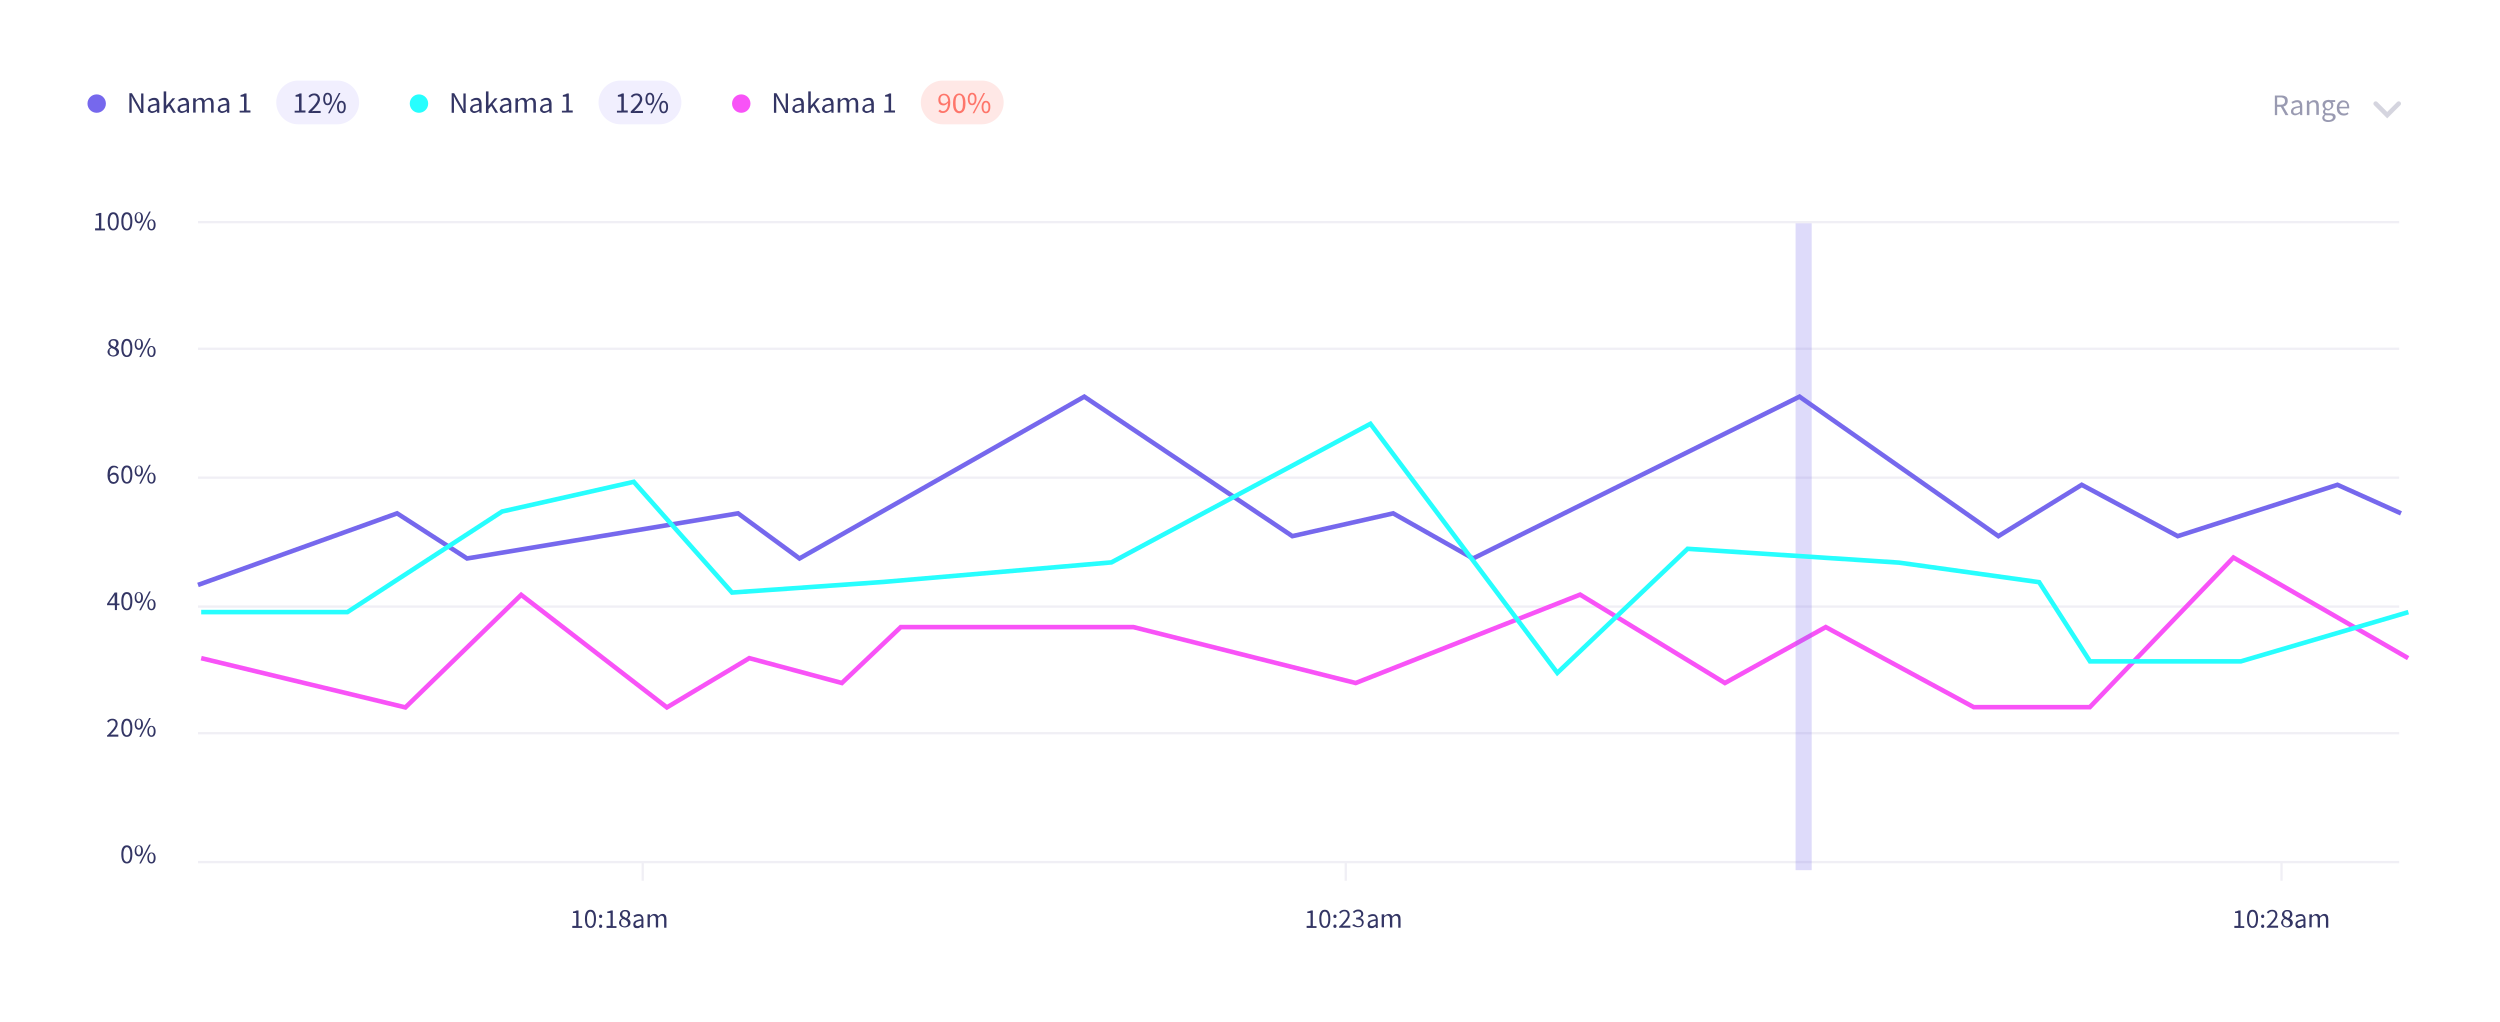 <?xml version="1.0" encoding="utf-8"?>
<!-- Generator: Adobe Illustrator 24.0.0, SVG Export Plug-In . SVG Version: 6.00 Build 0)  -->
<!DOCTYPE svg PUBLIC "-//W3C//DTD SVG 1.1//EN" "http://www.w3.org/Graphics/SVG/1.1/DTD/svg11.dtd">
<svg version="1.1" id="Layer_1" xmlns:x="http://ns.adobe.com/Extensibility/1.0/" xmlns:i="http://ns.adobe.com/AdobeIllustrator/10.0/" xmlns:graph="http://ns.adobe.com/Graphs/1.0/"
	 xmlns="http://www.w3.org/2000/svg" xmlns:xlink="http://www.w3.org/1999/xlink" x="0px" y="0px" width="1086px" height="444px"
	 viewBox="0 0 1086 444" style="enable-background:new 0 0 1086 444;" xml:space="preserve">
<style type="text/css">
	.st0{enable-background:new    ;}
	.st1{fill:#333564;}
	.st2{fill:none;stroke:#F0EFF5;}
	.st3{fill:none;stroke:#7668ED;stroke-width:2;}
	.st4{fill:none;stroke:#F853F7;stroke-width:2;}
	.st5{opacity:0.501;}
	.st6{opacity:0.21;}
	.st7{opacity:0.235;fill:#7668ED;enable-background:new    ;}
	.st8{fill:#F853F7;}
	.st9{fill:#FFE8E6;}
	.st10{fill:#FE756A;}
	.st11{fill:#27FEFE;}
	.st12{fill:#F1EFFE;}
	.st13{fill:#7668ED;}
	.st14{fill:none;stroke:#27FEFE;stroke-width:2;}
</style>
<g class="st0">
	<path class="st1" d="M41.2,99.2h1.8v-5.6h-1.4v-0.6c0.4-0.1,0.7-0.1,0.9-0.2c0.3-0.1,0.5-0.2,0.7-0.3h0.8v6.8h1.6v0.8h-4.3V99.2z"
		/>
	<path class="st1" d="M49.2,100.1c-0.8,0-1.4-0.3-1.8-1c-0.4-0.7-0.6-1.7-0.6-3s0.2-2.3,0.6-2.9c0.4-0.7,1-1,1.8-1
		c0.8,0,1.4,0.3,1.8,1s0.6,1.7,0.6,2.9s-0.2,2.3-0.6,3C50.5,99.8,49.9,100.1,49.2,100.1z M49.2,99.4c0.2,0,0.4-0.1,0.6-0.2
		c0.2-0.1,0.3-0.3,0.5-0.6s0.2-0.6,0.3-1c0.1-0.4,0.1-0.9,0.1-1.4c0-0.6,0-1-0.1-1.4c-0.1-0.4-0.2-0.7-0.3-1
		c-0.1-0.3-0.3-0.4-0.5-0.6c-0.2-0.1-0.4-0.2-0.6-0.2c-0.2,0-0.4,0.1-0.6,0.2s-0.3,0.3-0.5,0.6c-0.1,0.3-0.2,0.6-0.3,1
		c-0.1,0.4-0.1,0.9-0.1,1.4c0,1.1,0.1,1.9,0.4,2.4C48.4,99.1,48.7,99.4,49.2,99.4z"/>
	<path class="st1" d="M55.1,100.1c-0.8,0-1.4-0.3-1.8-1c-0.4-0.7-0.6-1.7-0.6-3s0.2-2.3,0.6-2.9c0.4-0.7,1-1,1.8-1
		c0.8,0,1.4,0.3,1.8,1s0.6,1.7,0.6,2.9s-0.2,2.3-0.6,3C56.5,99.8,55.9,100.1,55.1,100.1z M55.1,99.4c0.2,0,0.4-0.1,0.6-0.2
		c0.2-0.1,0.3-0.3,0.5-0.6s0.2-0.6,0.3-1c0.1-0.4,0.1-0.9,0.1-1.4c0-0.6,0-1-0.1-1.4c-0.1-0.4-0.2-0.7-0.3-1
		c-0.1-0.3-0.3-0.4-0.5-0.6c-0.2-0.1-0.4-0.2-0.6-0.2c-0.2,0-0.4,0.1-0.6,0.2s-0.3,0.3-0.5,0.6c-0.1,0.3-0.2,0.6-0.3,1
		c-0.1,0.4-0.1,0.9-0.1,1.4c0,1.1,0.1,1.9,0.4,2.4C54.3,99.1,54.7,99.4,55.1,99.4z"/>
	<path class="st1" d="M60.3,97c-0.5,0-1-0.2-1.3-0.6c-0.3-0.4-0.5-1-0.5-1.8c0-0.8,0.2-1.4,0.5-1.8c0.3-0.4,0.8-0.6,1.3-0.6
		c0.5,0,1,0.2,1.3,0.6s0.5,1,0.5,1.8c0,0.8-0.2,1.4-0.5,1.8C61.3,96.7,60.9,97,60.3,97z M60.3,96.3c0.3,0,0.6-0.2,0.7-0.5
		c0.2-0.3,0.3-0.8,0.3-1.4s-0.1-1.1-0.3-1.4c-0.2-0.3-0.4-0.5-0.7-0.5c-0.3,0-0.6,0.2-0.8,0.5c-0.2,0.3-0.3,0.8-0.3,1.4
		s0.1,1.1,0.3,1.4C59.8,96.2,60,96.3,60.3,96.3z M60.5,100.1l4.3-8.2h0.7l-4.3,8.2H60.5z M65.8,100.1c-0.5,0-1-0.2-1.3-0.6
		c-0.3-0.4-0.5-1-0.5-1.8c0-0.8,0.2-1.4,0.5-1.8c0.3-0.4,0.8-0.6,1.3-0.6c0.5,0,1,0.2,1.3,0.6c0.3,0.4,0.5,1,0.5,1.8
		c0,0.8-0.2,1.4-0.5,1.8S66.3,100.1,65.8,100.1z M65.8,99.5c0.3,0,0.6-0.2,0.7-0.5c0.2-0.3,0.3-0.8,0.3-1.4s-0.1-1.1-0.3-1.4
		s-0.4-0.5-0.7-0.5c-0.3,0-0.6,0.2-0.8,0.5s-0.3,0.8-0.3,1.4s0.1,1.1,0.3,1.4C65.2,99.4,65.5,99.5,65.8,99.5z"/>
</g>
<g class="st0">
	<path class="st1" d="M46.7,153c0-0.2,0-0.5,0.1-0.7c0.1-0.2,0.2-0.4,0.3-0.6c0.1-0.2,0.3-0.3,0.5-0.5s0.4-0.2,0.5-0.3v0
		c-0.3-0.2-0.5-0.4-0.7-0.7s-0.3-0.6-0.3-1c0-0.3,0.1-0.6,0.2-0.8c0.1-0.2,0.3-0.4,0.5-0.6c0.2-0.2,0.4-0.3,0.7-0.4
		c0.3-0.1,0.6-0.1,0.9-0.1c0.3,0,0.6,0,0.9,0.1c0.3,0.1,0.5,0.2,0.7,0.4c0.2,0.2,0.3,0.4,0.4,0.6s0.1,0.5,0.1,0.8
		c0,0.2,0,0.4-0.1,0.6c-0.1,0.2-0.2,0.4-0.3,0.5s-0.2,0.3-0.3,0.4s-0.2,0.2-0.4,0.3v0c0.2,0.1,0.3,0.2,0.5,0.3s0.3,0.3,0.4,0.4
		c0.1,0.2,0.2,0.3,0.3,0.5s0.1,0.4,0.1,0.7c0,0.3-0.1,0.6-0.2,0.8s-0.3,0.5-0.5,0.6c-0.2,0.2-0.5,0.3-0.8,0.4
		c-0.3,0.1-0.6,0.2-1,0.2c-0.4,0-0.7-0.1-1-0.2c-0.3-0.1-0.6-0.2-0.8-0.4c-0.2-0.2-0.4-0.4-0.5-0.7S46.7,153.3,46.7,153z
		 M47.6,152.9c0,0.2,0,0.4,0.1,0.6s0.2,0.3,0.3,0.5s0.3,0.2,0.5,0.3c0.2,0.1,0.4,0.1,0.6,0.1c0.4,0,0.8-0.1,1.1-0.4
		c0.3-0.2,0.4-0.6,0.4-1c0-0.2-0.1-0.5-0.2-0.6c-0.1-0.2-0.3-0.3-0.5-0.5s-0.4-0.3-0.7-0.4c-0.3-0.1-0.5-0.2-0.8-0.3
		c-0.3,0.2-0.6,0.5-0.8,0.7C47.7,152.3,47.6,152.6,47.6,152.9z M49.7,150.8c0.3-0.2,0.5-0.5,0.6-0.7c0.1-0.3,0.2-0.5,0.2-0.8
		c0-0.4-0.1-0.7-0.3-1c-0.2-0.3-0.6-0.4-1-0.4c-0.4,0-0.7,0.1-0.9,0.3c-0.2,0.2-0.3,0.5-0.3,0.9c0,0.2,0,0.4,0.1,0.6
		c0.1,0.2,0.2,0.3,0.4,0.4c0.2,0.1,0.4,0.2,0.6,0.3C49.3,150.6,49.5,150.7,49.7,150.8z"/>
	<path class="st1" d="M55.1,155.1c-0.8,0-1.4-0.3-1.8-1c-0.4-0.7-0.6-1.7-0.6-3s0.2-2.3,0.6-2.9c0.4-0.7,1-1,1.8-1
		c0.8,0,1.4,0.3,1.8,1s0.6,1.7,0.6,2.9s-0.2,2.3-0.6,3C56.5,154.8,55.9,155.1,55.1,155.1z M55.1,154.4c0.2,0,0.4-0.1,0.6-0.2
		c0.2-0.1,0.3-0.3,0.5-0.6s0.2-0.6,0.3-1c0.1-0.4,0.1-0.9,0.1-1.4c0-0.6,0-1-0.1-1.4c-0.1-0.4-0.2-0.7-0.3-1
		c-0.1-0.3-0.3-0.4-0.5-0.6c-0.2-0.1-0.4-0.2-0.6-0.2c-0.2,0-0.4,0.1-0.6,0.2s-0.3,0.3-0.5,0.6c-0.1,0.3-0.2,0.6-0.3,1
		c-0.1,0.4-0.1,0.9-0.1,1.4c0,1.1,0.1,1.9,0.4,2.4C54.3,154.1,54.7,154.4,55.1,154.4z"/>
	<path class="st1" d="M60.3,152c-0.5,0-1-0.2-1.3-0.6c-0.3-0.4-0.5-1-0.5-1.8c0-0.8,0.2-1.4,0.5-1.8c0.3-0.4,0.8-0.6,1.3-0.6
		c0.5,0,1,0.2,1.3,0.6s0.5,1,0.5,1.8c0,0.8-0.2,1.4-0.5,1.8C61.3,151.7,60.9,152,60.3,152z M60.3,151.3c0.3,0,0.6-0.2,0.7-0.5
		c0.2-0.3,0.3-0.8,0.3-1.4s-0.1-1.1-0.3-1.4c-0.2-0.3-0.4-0.5-0.7-0.5c-0.3,0-0.6,0.2-0.8,0.5c-0.2,0.3-0.3,0.8-0.3,1.4
		s0.1,1.1,0.3,1.4C59.8,151.2,60,151.3,60.3,151.3z M60.5,155.1l4.3-8.2h0.7l-4.3,8.2H60.5z M65.8,155.1c-0.5,0-1-0.2-1.3-0.6
		c-0.3-0.4-0.5-1-0.5-1.8c0-0.8,0.2-1.4,0.5-1.8c0.3-0.4,0.8-0.6,1.3-0.6c0.5,0,1,0.2,1.3,0.6c0.3,0.4,0.5,1,0.5,1.8
		c0,0.8-0.2,1.4-0.5,1.8S66.3,155.1,65.8,155.1z M65.8,154.5c0.3,0,0.6-0.2,0.7-0.5c0.2-0.3,0.3-0.8,0.3-1.4s-0.1-1.1-0.3-1.4
		s-0.4-0.5-0.7-0.5c-0.3,0-0.6,0.2-0.8,0.5s-0.3,0.8-0.3,1.4s0.1,1.1,0.3,1.4C65.2,154.4,65.5,154.5,65.8,154.5z"/>
</g>
<g class="st0">
	<path class="st1" d="M51,203.6c-0.2-0.2-0.4-0.3-0.6-0.4c-0.2-0.1-0.4-0.2-0.7-0.2c-0.3,0-0.5,0.1-0.8,0.2
		c-0.2,0.1-0.5,0.3-0.6,0.6c-0.2,0.3-0.3,0.6-0.4,1s-0.2,0.9-0.2,1.5c0.2-0.3,0.5-0.5,0.8-0.7c0.3-0.2,0.6-0.3,0.9-0.3
		c0.7,0,1.2,0.2,1.6,0.6s0.6,1,0.6,1.8c0,0.4-0.1,0.7-0.2,1c-0.1,0.3-0.3,0.6-0.5,0.8s-0.4,0.4-0.7,0.5s-0.6,0.2-0.9,0.2
		c-0.4,0-0.7-0.1-1-0.2s-0.6-0.4-0.8-0.7c-0.2-0.3-0.4-0.7-0.6-1.2c-0.1-0.5-0.2-1-0.2-1.6c0-0.8,0.1-1.4,0.2-2s0.4-1,0.6-1.3
		c0.3-0.3,0.6-0.6,0.9-0.7c0.3-0.2,0.7-0.2,1.1-0.2c0.4,0,0.8,0.1,1.1,0.2c0.3,0.2,0.6,0.4,0.8,0.6L51,203.6z M49.4,209.4
		c0.2,0,0.4,0,0.5-0.1c0.2-0.1,0.3-0.2,0.4-0.3c0.1-0.1,0.2-0.3,0.3-0.5s0.1-0.4,0.1-0.7c0-0.5-0.1-0.9-0.3-1.2
		c-0.2-0.3-0.6-0.4-1.1-0.4c-0.2,0-0.5,0.1-0.8,0.2c-0.3,0.2-0.6,0.4-0.8,0.8c0.1,0.8,0.2,1.3,0.5,1.7
		C48.5,209.2,48.9,209.4,49.4,209.4z"/>
	<path class="st1" d="M55.1,210.1c-0.8,0-1.4-0.3-1.8-1c-0.4-0.7-0.6-1.7-0.6-3s0.2-2.3,0.6-2.9c0.4-0.7,1-1,1.8-1
		c0.8,0,1.4,0.3,1.8,1s0.6,1.7,0.6,2.9s-0.2,2.3-0.6,3C56.5,209.8,55.9,210.1,55.1,210.1z M55.1,209.4c0.2,0,0.4-0.1,0.6-0.2
		c0.2-0.1,0.3-0.3,0.5-0.6s0.2-0.6,0.3-1c0.1-0.4,0.1-0.9,0.1-1.4c0-0.6,0-1-0.1-1.4c-0.1-0.4-0.2-0.7-0.3-1
		c-0.1-0.3-0.3-0.4-0.5-0.6c-0.2-0.1-0.4-0.2-0.6-0.2c-0.2,0-0.4,0.1-0.6,0.2s-0.3,0.3-0.5,0.6c-0.1,0.3-0.2,0.6-0.3,1
		c-0.1,0.4-0.1,0.9-0.1,1.4c0,1.1,0.1,1.9,0.4,2.4C54.3,209.1,54.7,209.4,55.1,209.4z"/>
	<path class="st1" d="M60.3,207c-0.5,0-1-0.2-1.3-0.6c-0.3-0.4-0.5-1-0.5-1.8c0-0.8,0.2-1.4,0.5-1.8c0.3-0.4,0.8-0.6,1.3-0.6
		c0.5,0,1,0.2,1.3,0.6s0.5,1,0.5,1.8c0,0.8-0.2,1.4-0.5,1.8C61.3,206.7,60.9,207,60.3,207z M60.3,206.3c0.3,0,0.6-0.2,0.7-0.5
		c0.2-0.3,0.3-0.8,0.3-1.4s-0.1-1.1-0.3-1.4c-0.2-0.3-0.4-0.5-0.7-0.5c-0.3,0-0.6,0.2-0.8,0.5c-0.2,0.3-0.3,0.8-0.3,1.4
		s0.1,1.1,0.3,1.4C59.8,206.2,60,206.3,60.3,206.3z M60.5,210.1l4.3-8.2h0.7l-4.3,8.2H60.5z M65.8,210.1c-0.5,0-1-0.2-1.3-0.6
		c-0.3-0.4-0.5-1-0.5-1.8c0-0.8,0.2-1.4,0.5-1.8c0.3-0.4,0.8-0.6,1.3-0.6c0.5,0,1,0.2,1.3,0.6c0.3,0.4,0.5,1,0.5,1.8
		c0,0.8-0.2,1.4-0.5,1.8S66.3,210.1,65.8,210.1z M65.8,209.5c0.3,0,0.6-0.2,0.7-0.5c0.2-0.3,0.3-0.8,0.3-1.4s-0.1-1.1-0.3-1.4
		s-0.4-0.5-0.7-0.5c-0.3,0-0.6,0.2-0.8,0.5s-0.3,0.8-0.3,1.4s0.1,1.1,0.3,1.4C65.2,209.4,65.5,209.5,65.8,209.5z"/>
</g>
<g class="st0">
	<path class="st1" d="M51.8,262.9h-1v2.1h-0.9v-2.1h-3.4v-0.6l3.3-4.9h1.1v4.8h1V262.9z M49.8,262.1v-2.2c0-0.2,0-0.5,0-0.7
		c0-0.3,0-0.5,0-0.7h0c-0.1,0.2-0.2,0.4-0.3,0.5c-0.1,0.2-0.2,0.4-0.3,0.5l-1.8,2.6H49.8z"/>
	<path class="st1" d="M55.1,265.1c-0.8,0-1.4-0.3-1.8-1c-0.4-0.7-0.6-1.7-0.6-3s0.2-2.3,0.6-2.9c0.4-0.7,1-1,1.8-1
		c0.8,0,1.4,0.3,1.8,1s0.6,1.7,0.6,2.9s-0.2,2.3-0.6,3C56.5,264.8,55.9,265.1,55.1,265.1z M55.1,264.4c0.2,0,0.4-0.1,0.6-0.2
		c0.2-0.1,0.3-0.3,0.5-0.6s0.2-0.6,0.3-1c0.1-0.4,0.1-0.9,0.1-1.4c0-0.6,0-1-0.1-1.4c-0.1-0.4-0.2-0.7-0.3-1
		c-0.1-0.3-0.3-0.4-0.5-0.6c-0.2-0.1-0.4-0.2-0.6-0.2c-0.2,0-0.4,0.1-0.6,0.2s-0.3,0.3-0.5,0.6c-0.1,0.3-0.2,0.6-0.3,1
		c-0.1,0.4-0.1,0.9-0.1,1.4c0,1.1,0.1,1.9,0.4,2.4C54.3,264.1,54.7,264.4,55.1,264.4z"/>
	<path class="st1" d="M60.3,262c-0.5,0-1-0.2-1.3-0.6c-0.3-0.4-0.5-1-0.5-1.8c0-0.8,0.2-1.4,0.5-1.8c0.3-0.4,0.8-0.6,1.3-0.6
		c0.5,0,1,0.2,1.3,0.6s0.5,1,0.5,1.8c0,0.8-0.2,1.4-0.5,1.8C61.3,261.7,60.9,262,60.3,262z M60.3,261.3c0.3,0,0.6-0.2,0.7-0.5
		c0.2-0.3,0.3-0.8,0.3-1.4s-0.1-1.1-0.3-1.4c-0.2-0.3-0.4-0.5-0.7-0.5c-0.3,0-0.6,0.2-0.8,0.5c-0.2,0.3-0.3,0.8-0.3,1.4
		s0.1,1.1,0.3,1.4C59.8,261.2,60,261.3,60.3,261.3z M60.5,265.1l4.3-8.2h0.7l-4.3,8.2H60.5z M65.8,265.1c-0.5,0-1-0.2-1.3-0.6
		c-0.3-0.4-0.5-1-0.5-1.8c0-0.8,0.2-1.4,0.5-1.8c0.3-0.4,0.8-0.6,1.3-0.6c0.5,0,1,0.2,1.3,0.6c0.3,0.4,0.5,1,0.5,1.8
		c0,0.8-0.2,1.4-0.5,1.8S66.3,265.1,65.8,265.1z M65.8,264.5c0.3,0,0.6-0.2,0.7-0.5c0.2-0.3,0.3-0.8,0.3-1.4s-0.1-1.1-0.3-1.4
		s-0.4-0.5-0.7-0.5c-0.3,0-0.6,0.2-0.8,0.5s-0.3,0.8-0.3,1.4s0.1,1.1,0.3,1.4C65.2,264.4,65.5,264.5,65.8,264.5z"/>
</g>
<g class="st0">
	<path class="st1" d="M46.7,319.4c0.6-0.6,1.1-1.1,1.5-1.6c0.4-0.5,0.8-0.9,1.1-1.3c0.3-0.4,0.5-0.8,0.7-1.1s0.2-0.7,0.2-1
		c0-0.4-0.1-0.8-0.4-1.1c-0.2-0.3-0.6-0.4-1.1-0.4c-0.3,0-0.6,0.1-0.9,0.3c-0.3,0.2-0.5,0.4-0.7,0.7l-0.6-0.6c0.3-0.4,0.7-0.6,1-0.8
		c0.4-0.2,0.8-0.3,1.3-0.3c0.7,0,1.3,0.2,1.7,0.6c0.4,0.4,0.6,1,0.6,1.6c0,0.4-0.1,0.7-0.2,1.1c-0.2,0.4-0.4,0.7-0.6,1.1
		c-0.3,0.4-0.6,0.8-1,1.2s-0.8,0.9-1.3,1.3c0.2,0,0.4,0,0.6,0c0.2,0,0.4,0,0.6,0h2.2v0.9h-4.9V319.4z"/>
	<path class="st1" d="M55.1,320.1c-0.8,0-1.4-0.3-1.8-1c-0.4-0.7-0.6-1.7-0.6-3s0.2-2.3,0.6-2.9c0.4-0.7,1-1,1.8-1
		c0.8,0,1.4,0.3,1.8,1s0.6,1.7,0.6,2.9s-0.2,2.3-0.6,3C56.5,319.8,55.9,320.1,55.1,320.1z M55.1,319.4c0.2,0,0.4-0.1,0.6-0.2
		c0.2-0.1,0.3-0.3,0.5-0.6s0.2-0.6,0.3-1c0.1-0.4,0.1-0.9,0.1-1.4c0-0.6,0-1-0.1-1.4c-0.1-0.4-0.2-0.7-0.3-1
		c-0.1-0.3-0.3-0.4-0.5-0.6c-0.2-0.1-0.4-0.2-0.6-0.2c-0.2,0-0.4,0.1-0.6,0.2s-0.3,0.3-0.5,0.6c-0.1,0.3-0.2,0.6-0.3,1
		c-0.1,0.4-0.1,0.9-0.1,1.4c0,1.1,0.1,1.9,0.4,2.4C54.3,319.1,54.7,319.4,55.1,319.4z"/>
	<path class="st1" d="M60.3,317c-0.5,0-1-0.2-1.3-0.6c-0.3-0.4-0.5-1-0.5-1.8c0-0.8,0.2-1.4,0.5-1.8c0.3-0.4,0.8-0.6,1.3-0.6
		c0.5,0,1,0.2,1.3,0.6s0.5,1,0.5,1.8c0,0.8-0.2,1.4-0.5,1.8C61.3,316.7,60.9,317,60.3,317z M60.3,316.3c0.3,0,0.6-0.2,0.7-0.5
		c0.2-0.3,0.3-0.8,0.3-1.4s-0.1-1.1-0.3-1.4c-0.2-0.3-0.4-0.5-0.7-0.5c-0.3,0-0.6,0.2-0.8,0.5c-0.2,0.3-0.3,0.8-0.3,1.4
		s0.1,1.1,0.3,1.4C59.8,316.2,60,316.3,60.3,316.3z M60.5,320.1l4.3-8.2h0.7l-4.3,8.2H60.5z M65.8,320.1c-0.5,0-1-0.2-1.3-0.6
		c-0.3-0.4-0.5-1-0.5-1.8c0-0.8,0.2-1.4,0.5-1.8c0.3-0.4,0.8-0.6,1.3-0.6c0.5,0,1,0.2,1.3,0.6c0.3,0.4,0.5,1,0.5,1.8
		c0,0.8-0.2,1.4-0.5,1.8S66.3,320.1,65.8,320.1z M65.8,319.5c0.3,0,0.6-0.2,0.7-0.5c0.2-0.3,0.3-0.8,0.3-1.4s-0.1-1.1-0.3-1.4
		s-0.4-0.5-0.7-0.5c-0.3,0-0.6,0.2-0.8,0.5s-0.3,0.8-0.3,1.4s0.1,1.1,0.3,1.4C65.2,319.4,65.5,319.5,65.8,319.5z"/>
</g>
<g class="st0">
	<path class="st1" d="M55.1,375.1c-0.8,0-1.4-0.3-1.8-1c-0.4-0.7-0.6-1.7-0.6-3s0.2-2.3,0.6-2.9c0.4-0.7,1-1,1.8-1
		c0.8,0,1.4,0.3,1.8,1s0.6,1.7,0.6,2.9s-0.2,2.3-0.6,3C56.5,374.8,55.9,375.1,55.1,375.1z M55.1,374.4c0.2,0,0.4-0.1,0.6-0.2
		c0.2-0.1,0.3-0.3,0.5-0.6s0.2-0.6,0.3-1c0.1-0.4,0.1-0.9,0.1-1.4c0-0.6,0-1-0.1-1.4c-0.1-0.4-0.2-0.7-0.3-1
		c-0.1-0.3-0.3-0.4-0.5-0.6c-0.2-0.1-0.4-0.2-0.6-0.2c-0.2,0-0.4,0.1-0.6,0.2s-0.3,0.3-0.5,0.6c-0.1,0.3-0.2,0.6-0.3,1
		c-0.1,0.4-0.1,0.9-0.1,1.4c0,1.1,0.1,1.9,0.4,2.4C54.3,374.1,54.7,374.4,55.1,374.4z"/>
	<path class="st1" d="M60.3,372c-0.5,0-1-0.2-1.3-0.6c-0.3-0.4-0.5-1-0.5-1.8c0-0.8,0.2-1.4,0.5-1.8c0.3-0.4,0.8-0.6,1.3-0.6
		c0.5,0,1,0.2,1.3,0.6s0.5,1,0.5,1.8c0,0.8-0.2,1.4-0.5,1.8C61.3,371.7,60.9,372,60.3,372z M60.3,371.3c0.3,0,0.6-0.2,0.7-0.5
		c0.2-0.3,0.3-0.8,0.3-1.4s-0.1-1.1-0.3-1.4c-0.2-0.3-0.4-0.5-0.7-0.5c-0.3,0-0.6,0.2-0.8,0.5c-0.2,0.3-0.3,0.8-0.3,1.4
		s0.1,1.1,0.3,1.4C59.8,371.2,60,371.3,60.3,371.3z M60.5,375.1l4.3-8.2h0.7l-4.3,8.2H60.5z M65.8,375.1c-0.5,0-1-0.2-1.3-0.6
		c-0.3-0.4-0.5-1-0.5-1.8c0-0.8,0.2-1.4,0.5-1.8c0.3-0.4,0.8-0.6,1.3-0.6c0.5,0,1,0.2,1.3,0.6c0.3,0.4,0.5,1,0.5,1.8
		c0,0.8-0.2,1.4-0.5,1.8S66.3,375.1,65.8,375.1z M65.8,374.5c0.3,0,0.6-0.2,0.7-0.5c0.2-0.3,0.3-0.8,0.3-1.4s-0.1-1.1-0.3-1.4
		s-0.4-0.5-0.7-0.5c-0.3,0-0.6,0.2-0.8,0.5s-0.3,0.8-0.3,1.4s0.1,1.1,0.3,1.4C65.2,374.4,65.5,374.5,65.8,374.5z"/>
</g>
<g class="st0">
	<path class="st1" d="M248.5,402.2h1.8v-5.6h-1.4v-0.6c0.4-0.1,0.7-0.1,0.9-0.2c0.3-0.1,0.5-0.2,0.7-0.3h0.8v6.8h1.6v0.8h-4.3V402.2
		z"/>
	<path class="st1" d="M256.5,403.1c-0.8,0-1.4-0.3-1.8-1c-0.4-0.7-0.6-1.7-0.6-3s0.2-2.3,0.6-2.9c0.4-0.7,1-1,1.8-1
		c0.8,0,1.4,0.3,1.8,1s0.6,1.7,0.6,2.9s-0.2,2.3-0.6,3C257.9,402.8,257.3,403.1,256.5,403.1z M256.5,402.4c0.2,0,0.4-0.1,0.6-0.2
		c0.2-0.1,0.3-0.3,0.5-0.6s0.2-0.6,0.3-1c0.1-0.4,0.1-0.9,0.1-1.4c0-0.6,0-1-0.1-1.4c-0.1-0.4-0.2-0.7-0.3-1
		c-0.1-0.3-0.3-0.4-0.5-0.6c-0.2-0.1-0.4-0.2-0.6-0.2c-0.2,0-0.4,0.1-0.6,0.2c-0.2,0.1-0.3,0.3-0.5,0.6c-0.1,0.3-0.2,0.6-0.3,1
		c-0.1,0.4-0.1,0.9-0.1,1.4c0,1.1,0.1,1.9,0.4,2.4C255.7,402.1,256,402.4,256.5,402.4z"/>
	<path class="st1" d="M260.2,398.1c0-0.2,0.1-0.4,0.2-0.6c0.1-0.1,0.3-0.2,0.5-0.2c0.2,0,0.4,0.1,0.5,0.2c0.1,0.1,0.2,0.3,0.2,0.6
		c0,0.2-0.1,0.4-0.2,0.5c-0.1,0.1-0.3,0.2-0.5,0.2c-0.2,0-0.4-0.1-0.5-0.2C260.3,398.5,260.2,398.3,260.2,398.1z M260.2,402.4
		c0-0.2,0.1-0.4,0.2-0.6c0.1-0.1,0.3-0.2,0.5-0.2c0.2,0,0.4,0.1,0.5,0.2c0.1,0.1,0.2,0.3,0.2,0.6c0,0.2-0.1,0.4-0.2,0.5
		c-0.1,0.1-0.3,0.2-0.5,0.2c-0.2,0-0.4-0.1-0.5-0.2C260.3,402.8,260.2,402.6,260.2,402.4z"/>
	<path class="st1" d="M263.4,402.2h1.8v-5.6h-1.4v-0.6c0.4-0.1,0.7-0.1,0.9-0.2c0.3-0.1,0.5-0.2,0.7-0.3h0.8v6.8h1.6v0.8h-4.3V402.2
		z"/>
	<path class="st1" d="M268.9,401c0-0.2,0-0.5,0.1-0.7c0.1-0.2,0.2-0.4,0.3-0.6c0.1-0.2,0.3-0.3,0.5-0.5s0.4-0.2,0.5-0.3v0
		c-0.3-0.2-0.5-0.4-0.7-0.7s-0.3-0.6-0.3-1c0-0.3,0.1-0.6,0.2-0.8c0.1-0.2,0.3-0.4,0.5-0.6c0.2-0.2,0.4-0.3,0.7-0.4
		c0.3-0.1,0.6-0.1,0.9-0.1c0.3,0,0.6,0,0.9,0.1c0.3,0.1,0.5,0.2,0.7,0.4c0.2,0.2,0.3,0.4,0.4,0.6s0.1,0.5,0.1,0.8
		c0,0.2,0,0.4-0.1,0.6c-0.1,0.2-0.2,0.4-0.3,0.5s-0.2,0.3-0.3,0.4s-0.2,0.2-0.4,0.3v0c0.2,0.1,0.3,0.2,0.5,0.3s0.3,0.3,0.4,0.4
		c0.1,0.2,0.2,0.3,0.3,0.5s0.1,0.4,0.1,0.7c0,0.3-0.1,0.6-0.2,0.8s-0.3,0.5-0.5,0.6c-0.2,0.2-0.5,0.3-0.8,0.4
		c-0.3,0.1-0.6,0.2-1,0.2c-0.4,0-0.7-0.1-1-0.2c-0.3-0.1-0.6-0.2-0.8-0.4c-0.2-0.2-0.4-0.4-0.5-0.7S268.9,401.3,268.9,401z
		 M269.8,400.9c0,0.2,0,0.4,0.1,0.6s0.2,0.3,0.3,0.5s0.3,0.2,0.5,0.3c0.2,0.1,0.4,0.1,0.6,0.1c0.4,0,0.8-0.1,1.1-0.4
		c0.3-0.2,0.4-0.6,0.4-1c0-0.2-0.1-0.5-0.2-0.6c-0.1-0.2-0.3-0.3-0.5-0.5s-0.4-0.3-0.7-0.4c-0.3-0.1-0.5-0.2-0.8-0.3
		c-0.3,0.2-0.6,0.5-0.8,0.7C269.9,400.3,269.8,400.6,269.8,400.9z M272,398.8c0.3-0.2,0.5-0.5,0.6-0.7c0.1-0.3,0.2-0.5,0.2-0.8
		c0-0.4-0.1-0.7-0.3-1c-0.2-0.3-0.6-0.4-1-0.4c-0.4,0-0.7,0.1-0.9,0.3c-0.2,0.2-0.3,0.5-0.3,0.9c0,0.2,0,0.4,0.1,0.6
		c0.1,0.2,0.2,0.3,0.4,0.4c0.2,0.1,0.4,0.2,0.6,0.3C271.5,398.6,271.7,398.7,272,398.8z"/>
	<path class="st1" d="M275.1,401.5c0-0.6,0.3-1.1,0.9-1.5c0.6-0.3,1.5-0.6,2.7-0.7c0-0.2,0-0.4-0.1-0.5c0-0.2-0.1-0.3-0.2-0.5
		c-0.1-0.1-0.2-0.2-0.4-0.3s-0.3-0.1-0.6-0.1c-0.3,0-0.7,0.1-1,0.2s-0.6,0.3-0.8,0.4l-0.4-0.7c0.3-0.2,0.6-0.3,1-0.5
		c0.4-0.2,0.8-0.2,1.3-0.2c0.7,0,1.2,0.2,1.5,0.7c0.3,0.4,0.5,1,0.5,1.7v3.6h-0.8l-0.1-0.7h0c-0.3,0.2-0.6,0.4-0.9,0.6
		c-0.3,0.2-0.7,0.2-1,0.2c-0.5,0-0.9-0.1-1.2-0.4C275.2,402.4,275.1,402,275.1,401.5z M276,401.4c0,0.3,0.1,0.6,0.3,0.7
		c0.2,0.1,0.4,0.2,0.7,0.2c0.3,0,0.5-0.1,0.8-0.2s0.5-0.3,0.8-0.6V400c-0.5,0.1-0.9,0.1-1.2,0.2c-0.3,0.1-0.6,0.2-0.8,0.3
		c-0.2,0.1-0.4,0.3-0.4,0.4C276.1,401.1,276,401.2,276,401.4z"/>
	<path class="st1" d="M281.5,397.2h0.8l0.1,0.8h0c0.3-0.3,0.5-0.5,0.8-0.7c0.3-0.2,0.6-0.3,1-0.3c0.4,0,0.8,0.1,1.1,0.3
		c0.3,0.2,0.4,0.5,0.6,0.8c0.3-0.3,0.6-0.6,0.9-0.8s0.6-0.3,1-0.3c0.6,0,1,0.2,1.3,0.6c0.3,0.4,0.4,1,0.4,1.7v3.7h-1v-3.6
		c0-0.6-0.1-0.9-0.3-1.2c-0.2-0.2-0.4-0.4-0.8-0.4c-0.4,0-0.9,0.3-1.5,0.9v4.2h-1v-3.6c0-0.6-0.1-0.9-0.3-1.2
		c-0.2-0.2-0.5-0.4-0.8-0.4c-0.4,0-0.9,0.3-1.5,0.9v4.2h-1V397.2z"/>
</g>
<g class="st0">
	<path class="st1" d="M567.5,402.2h1.8v-5.6h-1.4v-0.6c0.4-0.1,0.7-0.1,0.9-0.2c0.3-0.1,0.5-0.2,0.7-0.3h0.8v6.8h1.6v0.8h-4.3V402.2
		z"/>
	<path class="st1" d="M575.5,403.1c-0.8,0-1.4-0.3-1.8-1c-0.4-0.7-0.6-1.7-0.6-3s0.2-2.3,0.6-2.9c0.4-0.7,1-1,1.8-1
		c0.8,0,1.4,0.3,1.8,1c0.4,0.7,0.6,1.7,0.6,2.9s-0.2,2.3-0.6,3C576.9,402.8,576.3,403.1,575.5,403.1z M575.5,402.4
		c0.2,0,0.4-0.1,0.6-0.2c0.2-0.1,0.3-0.3,0.5-0.6s0.2-0.6,0.3-1c0.1-0.4,0.1-0.9,0.1-1.4c0-0.6,0-1-0.1-1.4s-0.2-0.7-0.3-1
		c-0.1-0.3-0.3-0.4-0.5-0.6c-0.2-0.1-0.4-0.2-0.6-0.2s-0.4,0.1-0.6,0.2c-0.2,0.1-0.3,0.3-0.5,0.6c-0.1,0.3-0.2,0.6-0.3,1
		c-0.1,0.4-0.1,0.9-0.1,1.4c0,1.1,0.1,1.9,0.4,2.4S575,402.4,575.5,402.4z"/>
	<path class="st1" d="M579.2,398.1c0-0.2,0.1-0.4,0.2-0.6c0.1-0.1,0.3-0.2,0.5-0.2c0.2,0,0.4,0.1,0.5,0.2c0.1,0.1,0.2,0.3,0.2,0.6
		c0,0.2-0.1,0.4-0.2,0.5c-0.1,0.1-0.3,0.2-0.5,0.2c-0.2,0-0.4-0.1-0.5-0.2C579.3,398.5,579.2,398.3,579.2,398.1z M579.2,402.4
		c0-0.2,0.1-0.4,0.2-0.6c0.1-0.1,0.3-0.2,0.5-0.2c0.2,0,0.4,0.1,0.5,0.2c0.1,0.1,0.2,0.3,0.2,0.6c0,0.2-0.1,0.4-0.2,0.5
		c-0.1,0.1-0.3,0.2-0.5,0.2c-0.2,0-0.4-0.1-0.5-0.2C579.3,402.8,579.2,402.6,579.2,402.4z"/>
	<path class="st1" d="M581.9,402.4c0.6-0.6,1.1-1.1,1.5-1.6c0.4-0.5,0.8-0.9,1.1-1.3c0.3-0.4,0.5-0.8,0.7-1.1s0.2-0.7,0.2-1
		c0-0.4-0.1-0.8-0.4-1.1c-0.2-0.3-0.6-0.4-1.1-0.4c-0.3,0-0.6,0.1-0.9,0.3c-0.3,0.2-0.5,0.4-0.7,0.7l-0.6-0.6c0.3-0.4,0.7-0.6,1-0.8
		c0.4-0.2,0.8-0.3,1.3-0.3c0.7,0,1.3,0.2,1.7,0.6c0.4,0.4,0.6,1,0.6,1.6c0,0.4-0.1,0.7-0.2,1.1c-0.2,0.4-0.4,0.7-0.6,1.1
		c-0.3,0.4-0.6,0.8-1,1.2s-0.8,0.9-1.3,1.3c0.2,0,0.4,0,0.6,0c0.2,0,0.4,0,0.6,0h2.2v0.9h-4.9V402.4z"/>
	<path class="st1" d="M588.2,401.4c0.2,0.2,0.5,0.5,0.8,0.6c0.3,0.2,0.7,0.3,1.1,0.3c0.5,0,0.8-0.1,1.1-0.4s0.4-0.6,0.4-1
		c0-0.2,0-0.4-0.1-0.6c-0.1-0.2-0.2-0.3-0.4-0.5c-0.2-0.1-0.4-0.2-0.8-0.3c-0.3-0.1-0.7-0.1-1.2-0.1v-0.8c0.4,0,0.8,0,1-0.1
		c0.3-0.1,0.5-0.2,0.7-0.3s0.3-0.3,0.4-0.5c0.1-0.2,0.1-0.4,0.1-0.6c0-0.4-0.1-0.7-0.4-0.9c-0.2-0.2-0.6-0.3-1-0.3
		c-0.3,0-0.6,0.1-0.9,0.2c-0.3,0.1-0.5,0.3-0.8,0.6l-0.5-0.6c0.3-0.3,0.6-0.5,1-0.7c0.4-0.2,0.8-0.3,1.2-0.3c0.3,0,0.6,0,0.9,0.1
		c0.3,0.1,0.5,0.2,0.7,0.4s0.4,0.4,0.5,0.6c0.1,0.2,0.2,0.5,0.2,0.8c0,0.5-0.1,0.8-0.4,1.1s-0.6,0.5-1,0.7v0
		c0.2,0.1,0.4,0.1,0.6,0.2c0.2,0.1,0.4,0.2,0.5,0.4s0.3,0.4,0.4,0.6s0.1,0.5,0.1,0.7c0,0.3-0.1,0.6-0.2,0.9
		c-0.1,0.3-0.3,0.5-0.5,0.7c-0.2,0.2-0.5,0.3-0.8,0.4c-0.3,0.1-0.6,0.1-1,0.1c-0.3,0-0.6,0-0.8-0.1c-0.3-0.1-0.5-0.1-0.7-0.2
		c-0.2-0.1-0.4-0.2-0.6-0.3s-0.3-0.3-0.4-0.4L588.2,401.4z"/>
	<path class="st1" d="M594.1,401.5c0-0.6,0.3-1.1,0.9-1.5c0.6-0.3,1.5-0.6,2.7-0.7c0-0.2,0-0.4-0.1-0.5c0-0.2-0.1-0.3-0.2-0.5
		s-0.2-0.2-0.4-0.3c-0.2-0.1-0.3-0.1-0.6-0.1c-0.3,0-0.7,0.1-1,0.2s-0.6,0.3-0.8,0.4l-0.4-0.7c0.3-0.2,0.6-0.3,1-0.5
		c0.4-0.2,0.8-0.2,1.3-0.2c0.7,0,1.2,0.2,1.5,0.7c0.3,0.4,0.5,1,0.5,1.7v3.6h-0.8l-0.1-0.7h0c-0.3,0.2-0.6,0.4-0.9,0.6
		c-0.3,0.2-0.7,0.2-1,0.2c-0.5,0-0.9-0.1-1.2-0.4C594.2,402.4,594.1,402,594.1,401.5z M595,401.4c0,0.3,0.1,0.6,0.3,0.7
		c0.2,0.1,0.4,0.2,0.7,0.2c0.3,0,0.5-0.1,0.8-0.2s0.5-0.3,0.8-0.6V400c-0.5,0.1-0.9,0.1-1.2,0.2c-0.3,0.1-0.6,0.2-0.8,0.3
		s-0.4,0.3-0.4,0.4C595.1,401.1,595,401.2,595,401.4z"/>
	<path class="st1" d="M600.5,397.2h0.8l0.1,0.8h0c0.3-0.3,0.5-0.5,0.8-0.7c0.3-0.2,0.6-0.3,1-0.3c0.4,0,0.8,0.1,1,0.3
		c0.3,0.2,0.4,0.5,0.6,0.8c0.3-0.3,0.6-0.6,0.9-0.8c0.3-0.2,0.6-0.3,1-0.3c0.6,0,1,0.2,1.3,0.6c0.3,0.4,0.4,1,0.4,1.7v3.7h-1v-3.6
		c0-0.6-0.1-0.9-0.3-1.2s-0.4-0.4-0.8-0.4c-0.4,0-0.9,0.3-1.5,0.9v4.2h-1v-3.6c0-0.6-0.1-0.9-0.3-1.2c-0.2-0.2-0.5-0.4-0.8-0.4
		c-0.4,0-0.9,0.3-1.5,0.9v4.2h-1V397.2z"/>
</g>
<g class="st0">
	<path class="st1" d="M970.5,402.2h1.8v-5.6h-1.4v-0.6c0.4-0.1,0.7-0.1,0.9-0.2c0.3-0.1,0.5-0.2,0.7-0.3h0.8v6.8h1.6v0.8h-4.3V402.2
		z"/>
	<path class="st1" d="M978.5,403.1c-0.8,0-1.4-0.3-1.8-1c-0.4-0.7-0.6-1.7-0.6-3s0.2-2.3,0.6-2.9c0.4-0.7,1-1,1.8-1
		c0.8,0,1.4,0.3,1.8,1c0.4,0.7,0.6,1.7,0.6,2.9s-0.2,2.3-0.6,3C979.9,402.8,979.3,403.1,978.5,403.1z M978.5,402.4
		c0.2,0,0.4-0.1,0.6-0.2c0.2-0.1,0.3-0.3,0.5-0.6s0.2-0.6,0.3-1c0.1-0.4,0.1-0.9,0.1-1.4c0-0.6,0-1-0.1-1.4s-0.2-0.7-0.3-1
		c-0.1-0.3-0.3-0.4-0.5-0.6c-0.2-0.1-0.4-0.2-0.6-0.2s-0.4,0.1-0.6,0.2c-0.2,0.1-0.3,0.3-0.5,0.6c-0.1,0.3-0.2,0.6-0.3,1
		c-0.1,0.4-0.1,0.9-0.1,1.4c0,1.1,0.1,1.9,0.4,2.4S978,402.4,978.5,402.4z"/>
	<path class="st1" d="M982.2,398.1c0-0.2,0.1-0.4,0.2-0.6c0.1-0.1,0.3-0.2,0.5-0.2c0.2,0,0.4,0.1,0.5,0.2c0.1,0.1,0.2,0.3,0.2,0.6
		c0,0.2-0.1,0.4-0.2,0.5c-0.1,0.1-0.3,0.2-0.5,0.2c-0.2,0-0.4-0.1-0.5-0.2C982.3,398.5,982.2,398.3,982.2,398.1z M982.2,402.4
		c0-0.2,0.1-0.4,0.2-0.6c0.1-0.1,0.3-0.2,0.5-0.2c0.2,0,0.4,0.1,0.5,0.2c0.1,0.1,0.2,0.3,0.2,0.6c0,0.2-0.1,0.4-0.2,0.5
		c-0.1,0.1-0.3,0.2-0.5,0.2c-0.2,0-0.4-0.1-0.5-0.2C982.3,402.8,982.2,402.6,982.2,402.4z"/>
	<path class="st1" d="M984.9,402.4c0.6-0.6,1.1-1.1,1.5-1.6c0.4-0.5,0.8-0.9,1.1-1.3c0.3-0.4,0.5-0.8,0.7-1.1s0.2-0.7,0.2-1
		c0-0.4-0.1-0.8-0.4-1.1c-0.2-0.3-0.6-0.4-1.1-0.4c-0.3,0-0.6,0.1-0.9,0.3c-0.3,0.2-0.5,0.4-0.7,0.7l-0.6-0.6c0.3-0.4,0.7-0.6,1-0.8
		c0.4-0.2,0.8-0.3,1.3-0.3c0.7,0,1.3,0.2,1.7,0.6c0.4,0.4,0.6,1,0.6,1.6c0,0.4-0.1,0.7-0.2,1.1c-0.2,0.4-0.4,0.7-0.6,1.1
		c-0.3,0.4-0.6,0.8-1,1.2s-0.8,0.9-1.3,1.3c0.2,0,0.4,0,0.6,0c0.2,0,0.4,0,0.6,0h2.2v0.9h-4.9V402.4z"/>
	<path class="st1" d="M990.9,401c0-0.2,0-0.5,0.1-0.7c0.1-0.2,0.2-0.4,0.3-0.6s0.3-0.3,0.5-0.5s0.3-0.2,0.5-0.3v0
		c-0.3-0.2-0.5-0.4-0.7-0.7s-0.3-0.6-0.3-1c0-0.3,0.1-0.6,0.2-0.8c0.1-0.2,0.3-0.4,0.5-0.6s0.4-0.3,0.7-0.4c0.3-0.1,0.6-0.1,0.9-0.1
		c0.3,0,0.6,0,0.9,0.1c0.3,0.1,0.5,0.2,0.7,0.4c0.2,0.2,0.3,0.4,0.4,0.6c0.1,0.3,0.2,0.5,0.2,0.8c0,0.2,0,0.4-0.1,0.6
		c-0.1,0.2-0.2,0.4-0.3,0.5c-0.1,0.2-0.2,0.3-0.3,0.4s-0.2,0.2-0.4,0.3v0c0.2,0.1,0.3,0.2,0.5,0.3s0.3,0.3,0.4,0.4
		c0.1,0.2,0.2,0.3,0.3,0.5s0.1,0.4,0.1,0.7c0,0.3-0.1,0.6-0.2,0.8s-0.3,0.5-0.5,0.6c-0.2,0.2-0.5,0.3-0.8,0.4
		c-0.3,0.1-0.6,0.2-1,0.2c-0.4,0-0.7-0.1-1-0.2c-0.3-0.1-0.6-0.2-0.8-0.4c-0.2-0.2-0.4-0.4-0.5-0.7S990.9,401.3,990.9,401z
		 M991.8,400.9c0,0.2,0,0.4,0.1,0.6s0.2,0.3,0.3,0.5c0.1,0.1,0.3,0.2,0.5,0.3c0.2,0.1,0.4,0.1,0.6,0.1c0.4,0,0.8-0.1,1.1-0.4
		s0.4-0.6,0.4-1c0-0.2-0.1-0.5-0.2-0.6c-0.1-0.2-0.3-0.3-0.5-0.5c-0.2-0.1-0.4-0.3-0.7-0.4c-0.3-0.1-0.5-0.2-0.8-0.3
		c-0.3,0.2-0.6,0.5-0.8,0.7C991.9,400.3,991.8,400.6,991.8,400.9z M994,398.8c0.3-0.2,0.5-0.5,0.6-0.7c0.1-0.3,0.2-0.5,0.2-0.8
		c0-0.4-0.1-0.7-0.3-1s-0.6-0.4-1-0.4c-0.4,0-0.7,0.1-0.9,0.3c-0.2,0.2-0.3,0.5-0.3,0.9c0,0.2,0,0.4,0.1,0.6
		c0.1,0.2,0.2,0.3,0.4,0.4c0.2,0.1,0.4,0.2,0.6,0.3C993.5,398.6,993.7,398.7,994,398.8z"/>
	<path class="st1" d="M997.1,401.5c0-0.6,0.3-1.1,0.9-1.5c0.6-0.3,1.5-0.6,2.7-0.7c0-0.2,0-0.4-0.1-0.5c0-0.2-0.1-0.3-0.2-0.5
		s-0.2-0.2-0.4-0.3c-0.2-0.1-0.3-0.1-0.6-0.1c-0.3,0-0.7,0.1-1,0.2s-0.6,0.3-0.8,0.4l-0.4-0.7c0.3-0.2,0.6-0.3,1-0.5
		c0.4-0.2,0.8-0.2,1.3-0.2c0.7,0,1.2,0.2,1.5,0.7c0.3,0.4,0.5,1,0.5,1.7v3.6h-0.8l-0.1-0.7h0c-0.3,0.2-0.6,0.4-0.9,0.6
		c-0.3,0.2-0.7,0.2-1,0.2c-0.5,0-0.9-0.1-1.2-0.4C997.2,402.4,997.1,402,997.1,401.5z M998,401.4c0,0.3,0.1,0.6,0.3,0.7
		c0.2,0.1,0.4,0.2,0.7,0.2c0.3,0,0.5-0.1,0.8-0.2s0.5-0.3,0.8-0.6V400c-0.5,0.1-0.9,0.1-1.2,0.2c-0.3,0.1-0.6,0.2-0.8,0.3
		s-0.4,0.3-0.4,0.4C998.1,401.1,998,401.2,998,401.4z"/>
	<path class="st1" d="M1003.5,397.2h0.8l0.1,0.8h0c0.3-0.3,0.5-0.5,0.8-0.7c0.3-0.2,0.6-0.3,1-0.3c0.4,0,0.8,0.1,1,0.3
		c0.3,0.2,0.4,0.5,0.6,0.8c0.3-0.3,0.6-0.6,0.9-0.8c0.3-0.2,0.6-0.3,1-0.3c0.6,0,1,0.2,1.3,0.6c0.3,0.4,0.4,1,0.4,1.7v3.7h-1v-3.6
		c0-0.6-0.1-0.9-0.3-1.2s-0.4-0.4-0.8-0.4c-0.4,0-0.9,0.3-1.5,0.9v4.2h-1v-3.6c0-0.6-0.1-0.9-0.3-1.2c-0.2-0.2-0.5-0.4-0.8-0.4
		c-0.4,0-0.9,0.3-1.5,0.9v4.2h-1V397.2z"/>
</g>
<line id="Line_23" class="st2" x1="86" y1="96.5" x2="1042.2" y2="96.5"/>
<line id="Line_24" class="st2" x1="86" y1="151.5" x2="1042.2" y2="151.5"/>
<line id="Line_25" class="st2" x1="86" y1="207.5" x2="1042.2" y2="207.5"/>
<line id="Line_26" class="st2" x1="86" y1="263.5" x2="1042.2" y2="263.5"/>
<line id="Line_27" class="st2" x1="86" y1="318.5" x2="1042.2" y2="318.5"/>
<line id="Line_28" class="st2" x1="86" y1="374.5" x2="1042.2" y2="374.5"/>
<line id="Line_29" class="st2" x1="279.2" y1="374.2" x2="279.2" y2="382.6"/>
<line id="Line_30" class="st2" x1="584.6" y1="374.2" x2="584.6" y2="382.6"/>
<line id="Line_31" class="st2" x1="991.1" y1="374.2" x2="991.1" y2="382.6"/>
<path id="Path_73" class="st3" d="M86,254.1l86.5-31.1l30.4,19.6L320.6,223l26.7,19.6L471,172.3l90.4,60.6l43.8-9.9l34.7,19.6
	l141.8-70.3l86.4,60.6l36.2-22.3l41.7,22.3l69.4-22.3l27.6,12.4"/>
<path id="Path_73-2" class="st4" d="M87.4,285.9l88.7,21.4l50.3-48.9l63.3,48.9l35.8-21.4l40.2,10.8l25.6-24.3h101l96.6,24.3
	l97.5-38.4l62.9,38.4l43.8-24.3l64.3,34.8h50.4l62.4-65l75.9,43.7"/>
<g id="Group_109" transform="translate(987 37)">
	<g id="Group_10" class="st5">
		<g class="st0">
			<path class="st1" d="M5.8,13L3.8,9.4H2.2V13H1.2V4.5h2.7c0.4,0,0.8,0,1.2,0.1C5.4,4.7,5.7,4.8,6,5c0.3,0.2,0.5,0.4,0.6,0.7
				s0.2,0.7,0.2,1.1c0,0.7-0.2,1.2-0.5,1.6C6,8.9,5.5,9.1,4.9,9.3L7.1,13H5.8z M2.2,8.5h1.4c0.7,0,1.2-0.1,1.5-0.4
				c0.4-0.3,0.5-0.7,0.5-1.2c0-0.6-0.2-1-0.5-1.2C4.8,5.5,4.3,5.3,3.7,5.3H2.2V8.5z"/>
			<path class="st1" d="M8.2,11.4c0-0.7,0.3-1.2,0.9-1.6c0.6-0.4,1.6-0.6,3-0.8c0-0.2,0-0.4-0.1-0.6s-0.1-0.4-0.2-0.5
				c-0.1-0.1-0.2-0.3-0.4-0.4c-0.2-0.1-0.4-0.1-0.6-0.1c-0.4,0-0.7,0.1-1,0.2S9.1,7.9,8.9,8.1L8.4,7.3C8.7,7.2,9.1,7,9.5,6.8
				s0.9-0.3,1.4-0.3c0.8,0,1.3,0.2,1.7,0.7c0.3,0.5,0.5,1.1,0.5,1.9V13h-0.9l-0.1-0.8h0c-0.3,0.3-0.6,0.5-1,0.6
				c-0.4,0.2-0.7,0.3-1.1,0.3c-0.5,0-1-0.2-1.3-0.5C8.3,12.4,8.2,11.9,8.2,11.4z M9.2,11.3c0,0.4,0.1,0.6,0.3,0.8
				c0.2,0.2,0.5,0.2,0.8,0.2c0.3,0,0.6-0.1,0.9-0.2c0.3-0.1,0.6-0.4,0.9-0.6V9.7c-0.5,0.1-1,0.2-1.3,0.2c-0.4,0.1-0.7,0.2-0.9,0.3
				s-0.4,0.3-0.5,0.4S9.2,11.1,9.2,11.3z"/>
			<path class="st1" d="M15.1,6.7H16l0.1,0.9h0c0.3-0.3,0.6-0.6,1-0.8c0.3-0.2,0.7-0.3,1.2-0.3c0.7,0,1.2,0.2,1.5,0.6s0.5,1,0.5,1.8
				v4h-1.1V9.1c0-0.6-0.1-1-0.3-1.3c-0.2-0.3-0.5-0.4-0.9-0.4c-0.3,0-0.6,0.1-0.9,0.2c-0.3,0.2-0.5,0.4-0.9,0.7V13h-1.1V6.7z"/>
			<path class="st1" d="M21.8,14.2c0-0.3,0.1-0.5,0.2-0.8c0.2-0.2,0.4-0.5,0.7-0.7v-0.1c-0.2-0.1-0.3-0.2-0.4-0.4s-0.2-0.4-0.2-0.6
				c0-0.3,0.1-0.5,0.2-0.7s0.3-0.4,0.5-0.5v-0.1c-0.2-0.2-0.4-0.4-0.6-0.7c-0.2-0.3-0.3-0.6-0.3-1c0-0.3,0.1-0.7,0.2-0.9
				c0.1-0.3,0.3-0.5,0.5-0.7c0.2-0.2,0.5-0.3,0.8-0.4c0.3-0.1,0.6-0.2,0.9-0.2c0.2,0,0.3,0,0.5,0c0.2,0,0.3,0.1,0.4,0.1h2.2v0.8
				h-1.3c0.1,0.1,0.3,0.3,0.4,0.6c0.1,0.2,0.1,0.5,0.1,0.7c0,0.3-0.1,0.6-0.2,0.9c-0.1,0.3-0.3,0.5-0.5,0.7
				c-0.2,0.2-0.5,0.3-0.7,0.4C25,10.9,24.7,11,24.4,11c-0.2,0-0.3,0-0.5-0.1c-0.2,0-0.3-0.1-0.5-0.2c-0.1,0.1-0.2,0.2-0.3,0.3
				S23,11.4,23,11.5c0,0.2,0.1,0.4,0.2,0.5c0.2,0.1,0.5,0.2,0.9,0.2h1.2c0.7,0,1.3,0.1,1.7,0.4c0.4,0.2,0.6,0.6,0.6,1.2
				c0,0.3-0.1,0.6-0.2,0.8s-0.4,0.5-0.6,0.7s-0.6,0.4-1,0.5s-0.8,0.2-1.3,0.2c-0.4,0-0.7,0-1.1-0.1c-0.3-0.1-0.6-0.2-0.8-0.3
				c-0.2-0.1-0.4-0.3-0.5-0.5C21.8,14.7,21.8,14.5,21.8,14.2z M22.7,14.1c0,0.3,0.2,0.6,0.5,0.8c0.3,0.2,0.8,0.3,1.3,0.3
				c0.3,0,0.6,0,0.8-0.1c0.2-0.1,0.5-0.2,0.6-0.3c0.2-0.1,0.3-0.3,0.4-0.4c0.1-0.2,0.1-0.3,0.1-0.5c0-0.3-0.1-0.5-0.3-0.6
				c-0.2-0.1-0.5-0.2-0.9-0.2h-1.1c-0.1,0-0.3,0-0.4,0c-0.1,0-0.3,0-0.4-0.1c-0.2,0.2-0.4,0.3-0.5,0.5
				C22.8,13.7,22.7,13.9,22.7,14.1z M24.4,10.3c0.2,0,0.4,0,0.5-0.1s0.3-0.2,0.4-0.3c0.1-0.1,0.2-0.3,0.3-0.5s0.1-0.4,0.1-0.6
				c0-0.5-0.1-0.8-0.4-1.1c-0.3-0.3-0.6-0.4-0.9-0.4c-0.4,0-0.7,0.1-0.9,0.4C23.2,7.9,23,8.3,23,8.8c0,0.2,0,0.4,0.1,0.6
				s0.2,0.3,0.3,0.5c0.1,0.1,0.3,0.2,0.4,0.3C24,10.2,24.2,10.3,24.4,10.3z"/>
			<path class="st1" d="M28.1,9.9c0-0.5,0.1-1,0.2-1.4c0.2-0.4,0.4-0.8,0.6-1c0.3-0.3,0.6-0.5,0.9-0.7c0.3-0.2,0.7-0.2,1.1-0.2
				c0.4,0,0.8,0.1,1.1,0.2s0.6,0.3,0.8,0.6c0.2,0.3,0.4,0.6,0.5,0.9c0.1,0.4,0.2,0.8,0.2,1.2c0,0.2,0,0.4,0,0.6h-4.3
				c0,0.7,0.3,1.2,0.6,1.6s0.9,0.6,1.5,0.6c0.3,0,0.6,0,0.8-0.1c0.3-0.1,0.5-0.2,0.7-0.4l0.4,0.7c-0.3,0.2-0.6,0.3-0.9,0.5
				c-0.3,0.1-0.7,0.2-1.2,0.2c-0.4,0-0.8-0.1-1.2-0.2c-0.4-0.2-0.7-0.4-1-0.7c-0.3-0.3-0.5-0.6-0.6-1C28.2,10.8,28.1,10.4,28.1,9.9z
				 M32.6,9.4c0-0.7-0.1-1.1-0.4-1.5c-0.3-0.3-0.7-0.5-1.2-0.5c-0.2,0-0.4,0-0.6,0.1c-0.2,0.1-0.4,0.2-0.6,0.4
				c-0.2,0.2-0.3,0.4-0.4,0.6s-0.2,0.5-0.2,0.9H32.6z"/>
		</g>
	</g>
	<g id="Group_71" transform="translate(56 14.414) rotate(180)" class="st6">
		<path id="Path_15" class="st1" d="M11,7.4c-0.3,0-0.5-0.1-0.7-0.3L6,2.8L1.7,7.1c-0.4,0.4-1,0.4-1.4,0c-0.4-0.4-0.4-1,0-1.4L6,0
			l5.7,5.7c0.4,0.4,0.4,1,0,1.4C11.5,7.3,11.3,7.4,11,7.4z"/>
	</g>
</g>
<rect id="Rectangle_86" x="780" y="97" class="st7" width="7" height="281"/>
<g id="Group_135" transform="translate(-258 -311)">
	<g class="st0">
		<path class="st1" d="M594.2,351.5h1.1l3.1,5.4l0.9,1.8h0.1c0-0.4-0.1-0.9-0.1-1.3c0-0.5,0-0.9,0-1.4v-4.4h1v8.5h-1.1l-3.1-5.4
			l-0.9-1.8h-0.1c0,0.4,0.1,0.9,0.1,1.3s0,0.9,0,1.3v4.5h-1V351.5z"/>
		<path class="st1" d="M602.2,358.4c0-0.7,0.3-1.2,0.9-1.6s1.6-0.6,3-0.8c0-0.2,0-0.4-0.1-0.6s-0.1-0.4-0.2-0.5s-0.2-0.3-0.4-0.4
			c-0.2-0.1-0.4-0.1-0.6-0.1c-0.4,0-0.7,0.1-1,0.2c-0.3,0.1-0.6,0.3-0.9,0.5l-0.4-0.7c0.3-0.2,0.7-0.4,1.1-0.6s0.9-0.3,1.4-0.3
			c0.8,0,1.3,0.2,1.7,0.7c0.3,0.5,0.5,1.1,0.5,1.9v3.9h-0.9l-0.1-0.8h0c-0.3,0.3-0.6,0.5-1,0.6s-0.7,0.3-1.1,0.3
			c-0.5,0-1-0.2-1.3-0.5C602.3,359.4,602.2,358.9,602.2,358.4z M603.2,358.3c0,0.4,0.1,0.6,0.3,0.8c0.2,0.2,0.5,0.2,0.8,0.2
			c0.3,0,0.6-0.1,0.9-0.2c0.3-0.1,0.6-0.4,0.9-0.6v-1.8c-0.5,0.1-1,0.2-1.3,0.2c-0.4,0.1-0.7,0.2-0.9,0.3c-0.2,0.1-0.4,0.3-0.5,0.4
			C603.3,357.9,603.2,358.1,603.2,358.3z"/>
		<path class="st1" d="M609.1,350.7h1.1v6.3h0l2.7-3.3h1.2l-2.1,2.5l2.4,3.8h-1.2l-1.8-3l-1.2,1.4v1.7h-1.1V350.7z"/>
		<path class="st1" d="M615.1,358.4c0-0.7,0.3-1.2,0.9-1.6s1.6-0.6,3-0.8c0-0.2,0-0.4-0.1-0.6s-0.1-0.4-0.2-0.5s-0.2-0.3-0.4-0.4
			c-0.2-0.1-0.4-0.1-0.6-0.1c-0.4,0-0.7,0.1-1,0.2c-0.3,0.1-0.6,0.3-0.9,0.5l-0.4-0.7c0.3-0.2,0.7-0.4,1.1-0.6s0.9-0.3,1.4-0.3
			c0.8,0,1.3,0.2,1.7,0.7c0.3,0.5,0.5,1.1,0.5,1.9v3.9h-0.9l-0.1-0.8h0c-0.3,0.3-0.6,0.5-1,0.6s-0.7,0.3-1.1,0.3
			c-0.5,0-1-0.2-1.3-0.5C615.3,359.4,615.1,358.9,615.1,358.4z M616.2,358.3c0,0.4,0.1,0.6,0.3,0.8c0.2,0.2,0.5,0.2,0.8,0.2
			c0.3,0,0.6-0.1,0.9-0.2c0.3-0.1,0.6-0.4,0.9-0.6v-1.8c-0.5,0.1-1,0.2-1.3,0.2c-0.4,0.1-0.7,0.2-0.9,0.3c-0.2,0.1-0.4,0.3-0.5,0.4
			C616.2,357.9,616.2,358.1,616.2,358.3z"/>
		<path class="st1" d="M622.1,353.7h0.9l0.1,0.9h0c0.3-0.3,0.6-0.6,0.9-0.8c0.3-0.2,0.7-0.3,1.1-0.3c0.5,0,0.9,0.1,1.1,0.3
			c0.3,0.2,0.5,0.5,0.6,0.9c0.3-0.4,0.7-0.7,1-0.9s0.7-0.3,1.1-0.3c0.6,0,1.1,0.2,1.4,0.6s0.5,1,0.5,1.8v4h-1.1v-3.9
			c0-0.6-0.1-1-0.3-1.3c-0.2-0.3-0.5-0.4-0.9-0.4c-0.5,0-1,0.3-1.6,1v4.6h-1.1v-3.9c0-0.6-0.1-1-0.3-1.3c-0.2-0.3-0.5-0.4-0.9-0.4
			c-0.5,0-1,0.3-1.6,1v4.6h-1.1V353.7z"/>
		<path class="st1" d="M632.6,358.4c0-0.7,0.3-1.2,0.9-1.6s1.6-0.6,3-0.8c0-0.2,0-0.4-0.1-0.6s-0.1-0.4-0.2-0.5s-0.2-0.3-0.4-0.4
			c-0.2-0.1-0.4-0.1-0.6-0.1c-0.4,0-0.7,0.1-1,0.2c-0.3,0.1-0.6,0.3-0.9,0.5l-0.4-0.7c0.3-0.2,0.7-0.4,1.1-0.6s0.9-0.3,1.4-0.3
			c0.8,0,1.3,0.2,1.7,0.7c0.3,0.5,0.5,1.1,0.5,1.9v3.9h-0.9l-0.1-0.8h0c-0.3,0.3-0.6,0.5-1,0.6s-0.7,0.3-1.1,0.3
			c-0.5,0-1-0.2-1.3-0.5C632.7,359.4,632.6,358.9,632.6,358.4z M633.6,358.3c0,0.4,0.1,0.6,0.3,0.8c0.2,0.2,0.5,0.2,0.8,0.2
			c0.3,0,0.6-0.1,0.9-0.2c0.3-0.1,0.6-0.4,0.9-0.6v-1.8c-0.5,0.1-1,0.2-1.3,0.2c-0.4,0.1-0.7,0.2-0.9,0.3c-0.2,0.1-0.4,0.3-0.5,0.4
			C633.7,357.9,633.6,358.1,633.6,358.3z"/>
		<path class="st1" d="M642.1,359.1h1.9V353h-1.5v-0.7c0.4-0.1,0.7-0.2,1-0.3c0.3-0.1,0.5-0.2,0.8-0.4h0.8v7.4h1.7v0.9h-4.7V359.1z"
			/>
	</g>
	<circle id="Ellipse_13" class="st8" cx="580" cy="356" r="4"/>
	<g id="Path_76" transform="translate(658 346)">
		<path class="st9" d="M26.5,18h-17C4.8,18,1,14.2,1,9.5S4.8,1,9.5,1h17C31.2,1,35,4.8,35,9.5S31.2,18,26.5,18z"/>
		<path class="st9" d="M9.5,2C5.4,2,2,5.4,2,9.5S5.4,17,9.5,17h17c4.1,0,7.5-3.4,7.5-7.5S30.6,2,26.5,2H9.5 M9.5,0h17
			C31.7,0,36,4.3,36,9.5S31.7,19,26.5,19h-17C4.3,19,0,14.7,0,9.5S4.3,0,9.5,0z"/>
	</g>
	<g class="st0">
		<path class="st10" d="M666.3,358.6c0.2,0.2,0.4,0.4,0.6,0.5c0.2,0.1,0.5,0.2,0.7,0.2c0.3,0,0.6-0.1,0.8-0.2
			c0.3-0.1,0.5-0.3,0.7-0.6c0.2-0.3,0.4-0.6,0.5-1.1c0.1-0.5,0.2-1,0.2-1.7c-0.3,0.3-0.6,0.6-0.9,0.8s-0.7,0.3-1,0.3
			c-0.7,0-1.3-0.2-1.7-0.6c-0.4-0.4-0.6-1.1-0.6-1.9c0-0.4,0.1-0.8,0.2-1.1c0.1-0.3,0.3-0.6,0.5-0.8c0.2-0.2,0.5-0.4,0.8-0.5
			s0.6-0.2,0.9-0.2c0.4,0,0.8,0.1,1.1,0.2c0.4,0.2,0.7,0.4,0.9,0.7c0.3,0.3,0.5,0.7,0.6,1.2c0.1,0.5,0.2,1.1,0.2,1.7
			c0,0.8-0.1,1.5-0.3,2.1c-0.2,0.6-0.4,1.1-0.7,1.4c-0.3,0.4-0.6,0.6-1,0.8s-0.8,0.3-1.2,0.3c-0.4,0-0.8-0.1-1.2-0.2
			c-0.3-0.2-0.6-0.4-0.8-0.6L666.3,358.6z M668.1,356c0.3,0,0.6-0.1,0.9-0.3s0.6-0.5,0.9-0.9c-0.1-0.8-0.3-1.4-0.6-1.8
			s-0.7-0.6-1.3-0.6c-0.2,0-0.4,0-0.6,0.1c-0.2,0.1-0.3,0.2-0.5,0.4s-0.2,0.4-0.3,0.6c-0.1,0.2-0.1,0.5-0.1,0.7c0,0.5,0.1,1,0.4,1.3
			C667.1,355.8,667.5,356,668.1,356z"/>
		<path class="st10" d="M674.7,360.2c-0.8,0-1.5-0.4-2-1.1c-0.5-0.7-0.7-1.8-0.7-3.2s0.2-2.5,0.7-3.2c0.5-0.7,1.1-1.1,2-1.1
			c0.8,0,1.5,0.4,2,1.1c0.5,0.7,0.7,1.8,0.7,3.2s-0.2,2.5-0.7,3.2S675.5,360.2,674.7,360.2z M674.7,359.3c0.2,0,0.5-0.1,0.7-0.2
			s0.4-0.3,0.5-0.6s0.3-0.6,0.3-1.1s0.1-1,0.1-1.6s0-1.1-0.1-1.6c-0.1-0.4-0.2-0.8-0.3-1.1c-0.1-0.3-0.3-0.5-0.5-0.6
			c-0.2-0.1-0.4-0.2-0.7-0.2s-0.5,0.1-0.7,0.2c-0.2,0.1-0.4,0.3-0.5,0.6c-0.1,0.3-0.3,0.6-0.3,1.1c-0.1,0.4-0.1,1-0.1,1.6
			c0,1.2,0.1,2.1,0.4,2.6S674.2,359.3,674.7,359.3z"/>
		<path class="st10" d="M680.3,356.7c-0.6,0-1.1-0.2-1.4-0.7s-0.5-1.1-0.5-2c0-0.9,0.2-1.5,0.5-2s0.8-0.7,1.4-0.7
			c0.6,0,1,0.2,1.4,0.7s0.5,1.1,0.5,2c0,0.9-0.2,1.5-0.5,2S680.9,356.7,680.3,356.7z M680.3,356c0.3,0,0.6-0.2,0.8-0.5
			c0.2-0.3,0.3-0.9,0.3-1.5s-0.1-1.2-0.3-1.5c-0.2-0.3-0.5-0.5-0.8-0.5c-0.3,0-0.6,0.2-0.8,0.5c-0.2,0.3-0.3,0.8-0.3,1.5
			s0.1,1.2,0.3,1.5C679.7,355.9,680,356,680.3,356z M680.5,360.2l4.7-8.8h0.7l-4.7,8.8H680.5z M686.3,360.2c-0.6,0-1.1-0.2-1.4-0.7
			s-0.5-1.1-0.5-2c0-0.9,0.2-1.5,0.5-2s0.8-0.7,1.4-0.7c0.6,0,1,0.2,1.4,0.7s0.5,1.1,0.5,2c0,0.9-0.2,1.5-0.5,2
			S686.8,360.2,686.3,360.2z M686.3,359.5c0.3,0,0.6-0.2,0.8-0.5c0.2-0.3,0.3-0.9,0.3-1.5s-0.1-1.2-0.3-1.5s-0.5-0.5-0.8-0.5
			c-0.3,0-0.6,0.2-0.8,0.5s-0.3,0.8-0.3,1.5s0.1,1.2,0.3,1.5C685.6,359.3,685.9,359.5,686.3,359.5z"/>
	</g>
</g>
<g id="Group_136" transform="translate(-240 -311)">
	<g class="st0">
		<path class="st1" d="M436.2,351.5h1.1l3.1,5.4l0.9,1.8h0.1c0-0.4-0.1-0.9-0.1-1.3c0-0.5,0-0.9,0-1.4v-4.4h1v8.5h-1.1l-3.1-5.4
			l-0.9-1.8h-0.1c0,0.4,0.1,0.9,0.1,1.3s0,0.9,0,1.3v4.5h-1V351.5z"/>
		<path class="st1" d="M444.2,358.4c0-0.7,0.3-1.2,0.9-1.6s1.6-0.6,3-0.8c0-0.2,0-0.4-0.1-0.6s-0.1-0.4-0.2-0.5s-0.2-0.3-0.4-0.4
			c-0.2-0.1-0.4-0.1-0.6-0.1c-0.4,0-0.7,0.1-1,0.2c-0.3,0.1-0.6,0.3-0.9,0.5l-0.4-0.7c0.3-0.2,0.7-0.4,1.1-0.6s0.9-0.3,1.4-0.3
			c0.8,0,1.3,0.2,1.7,0.7c0.3,0.5,0.5,1.1,0.5,1.9v3.9h-0.9l-0.1-0.8h0c-0.3,0.3-0.6,0.5-1,0.6s-0.7,0.3-1.1,0.3
			c-0.5,0-1-0.2-1.3-0.5C444.3,359.4,444.2,358.9,444.2,358.4z M445.2,358.3c0,0.4,0.1,0.6,0.3,0.8c0.2,0.2,0.5,0.2,0.8,0.2
			c0.3,0,0.6-0.1,0.9-0.2c0.3-0.1,0.6-0.4,0.9-0.6v-1.8c-0.5,0.1-1,0.2-1.3,0.2c-0.4,0.1-0.7,0.2-0.9,0.3c-0.2,0.1-0.4,0.3-0.5,0.4
			C445.3,357.9,445.2,358.1,445.2,358.3z"/>
		<path class="st1" d="M451.1,350.7h1.1v6.3h0l2.7-3.3h1.2l-2.1,2.5l2.4,3.8h-1.2l-1.8-3l-1.2,1.4v1.7h-1.1V350.7z"/>
		<path class="st1" d="M457.1,358.4c0-0.7,0.3-1.2,0.9-1.6s1.6-0.6,3-0.8c0-0.2,0-0.4-0.1-0.6s-0.1-0.4-0.2-0.5s-0.2-0.3-0.4-0.4
			c-0.2-0.1-0.4-0.1-0.6-0.1c-0.4,0-0.7,0.1-1,0.2c-0.3,0.1-0.6,0.3-0.9,0.5l-0.4-0.7c0.3-0.2,0.7-0.4,1.1-0.6s0.9-0.3,1.4-0.3
			c0.8,0,1.3,0.2,1.7,0.7c0.3,0.5,0.5,1.1,0.5,1.9v3.9h-0.9l-0.1-0.8h0c-0.3,0.3-0.6,0.5-1,0.6s-0.7,0.3-1.1,0.3
			c-0.5,0-1-0.2-1.3-0.5C457.3,359.4,457.1,358.9,457.1,358.4z M458.2,358.3c0,0.4,0.1,0.6,0.3,0.8c0.2,0.2,0.5,0.2,0.8,0.2
			c0.3,0,0.6-0.1,0.9-0.2c0.3-0.1,0.6-0.4,0.9-0.6v-1.8c-0.5,0.1-1,0.2-1.3,0.2c-0.4,0.1-0.7,0.2-0.9,0.3c-0.2,0.1-0.4,0.3-0.5,0.4
			C458.2,357.9,458.2,358.1,458.2,358.3z"/>
		<path class="st1" d="M464.1,353.7h0.9l0.1,0.9h0c0.3-0.3,0.6-0.6,0.9-0.8c0.3-0.2,0.7-0.3,1.1-0.3c0.5,0,0.9,0.1,1.1,0.3
			c0.3,0.2,0.5,0.5,0.6,0.9c0.3-0.4,0.7-0.7,1-0.9s0.7-0.3,1.1-0.3c0.6,0,1.1,0.2,1.4,0.6s0.5,1,0.5,1.8v4h-1.1v-3.9
			c0-0.6-0.1-1-0.3-1.3c-0.2-0.3-0.5-0.4-0.9-0.4c-0.5,0-1,0.3-1.6,1v4.6h-1.1v-3.9c0-0.6-0.1-1-0.3-1.3c-0.2-0.3-0.5-0.4-0.9-0.4
			c-0.5,0-1,0.3-1.6,1v4.6h-1.1V353.7z"/>
		<path class="st1" d="M474.6,358.4c0-0.7,0.3-1.2,0.9-1.6s1.6-0.6,3-0.8c0-0.2,0-0.4-0.1-0.6s-0.1-0.4-0.2-0.5s-0.2-0.3-0.4-0.4
			c-0.2-0.1-0.4-0.1-0.6-0.1c-0.4,0-0.7,0.1-1,0.2c-0.3,0.1-0.6,0.3-0.9,0.5l-0.4-0.7c0.3-0.2,0.7-0.4,1.1-0.6s0.9-0.3,1.4-0.3
			c0.8,0,1.3,0.2,1.7,0.7c0.3,0.5,0.5,1.1,0.5,1.9v3.9h-0.9l-0.1-0.8h0c-0.3,0.3-0.6,0.5-1,0.6s-0.7,0.3-1.1,0.3
			c-0.5,0-1-0.2-1.3-0.5C474.7,359.4,474.6,358.9,474.6,358.4z M475.6,358.3c0,0.4,0.1,0.6,0.3,0.8c0.2,0.2,0.5,0.2,0.8,0.2
			c0.3,0,0.6-0.1,0.9-0.2c0.3-0.1,0.6-0.4,0.9-0.6v-1.8c-0.5,0.1-1,0.2-1.3,0.2c-0.4,0.1-0.7,0.2-0.9,0.3c-0.2,0.1-0.4,0.3-0.5,0.4
			C475.7,357.9,475.6,358.1,475.6,358.3z"/>
		<path class="st1" d="M484.1,359.1h1.9V353h-1.5v-0.7c0.4-0.1,0.7-0.2,1-0.3c0.3-0.1,0.5-0.2,0.8-0.4h0.8v7.4h1.7v0.9h-4.7V359.1z"
			/>
	</g>
	<circle id="Ellipse_14" class="st11" cx="422" cy="356" r="4"/>
	<path id="Rectangle_89" class="st12" d="M509.5,346h17c5.2,0,9.5,4.3,9.5,9.5l0,0c0,5.2-4.3,9.5-9.5,9.5h-17
		c-5.2,0-9.5-4.3-9.5-9.5l0,0C500,350.3,504.3,346,509.5,346z"/>
	<g class="st0">
		<path class="st1" d="M508,359.1h1.9V353h-1.5v-0.7c0.4-0.1,0.7-0.2,1-0.3c0.3-0.1,0.5-0.2,0.8-0.4h0.8v7.4h1.7v0.9H508V359.1z"/>
		<path class="st1" d="M514,359.4c0.6-0.6,1.2-1.2,1.7-1.7c0.5-0.5,0.9-1,1.2-1.4c0.3-0.4,0.6-0.8,0.8-1.2c0.2-0.4,0.3-0.7,0.3-1
			c0-0.5-0.1-0.9-0.4-1.2c-0.3-0.3-0.7-0.5-1.2-0.5c-0.3,0-0.7,0.1-1,0.3c-0.3,0.2-0.6,0.4-0.8,0.7l-0.6-0.6
			c0.3-0.4,0.7-0.7,1.1-0.9c0.4-0.2,0.9-0.3,1.4-0.3c0.8,0,1.4,0.2,1.8,0.7s0.7,1,0.7,1.8c0,0.4-0.1,0.8-0.3,1.2s-0.4,0.8-0.7,1.2
			c-0.3,0.4-0.7,0.9-1.1,1.3c-0.4,0.5-0.9,0.9-1.4,1.5c0.2,0,0.5,0,0.7-0.1c0.2,0,0.5,0,0.7,0h2.4v0.9H514V359.4z"/>
		<path class="st1" d="M522.3,356.7c-0.6,0-1.1-0.2-1.4-0.7s-0.5-1.1-0.5-2c0-0.9,0.2-1.5,0.5-2s0.8-0.7,1.4-0.7
			c0.6,0,1,0.2,1.4,0.7s0.5,1.1,0.5,2c0,0.9-0.2,1.5-0.5,2S522.9,356.7,522.3,356.7z M522.3,356c0.3,0,0.6-0.2,0.8-0.5
			c0.2-0.3,0.3-0.9,0.3-1.5s-0.1-1.2-0.3-1.5c-0.2-0.3-0.5-0.5-0.8-0.5c-0.3,0-0.6,0.2-0.8,0.5c-0.2,0.3-0.3,0.8-0.3,1.5
			s0.1,1.2,0.3,1.5C521.7,355.9,522,356,522.3,356z M522.5,360.2l4.7-8.8h0.7l-4.7,8.8H522.5z M528.3,360.2c-0.6,0-1.1-0.2-1.4-0.7
			s-0.5-1.1-0.5-2c0-0.9,0.2-1.5,0.5-2s0.8-0.7,1.4-0.7c0.6,0,1,0.2,1.4,0.7s0.5,1.1,0.5,2c0,0.9-0.2,1.5-0.5,2
			S528.8,360.2,528.3,360.2z M528.3,359.5c0.3,0,0.6-0.2,0.8-0.5c0.2-0.3,0.3-0.9,0.3-1.5s-0.1-1.2-0.3-1.5s-0.5-0.5-0.8-0.5
			c-0.3,0-0.6,0.2-0.8,0.5s-0.3,0.8-0.3,1.5s0.1,1.2,0.3,1.5C527.6,359.3,527.9,359.5,528.3,359.5z"/>
	</g>
</g>
<g id="Group_137" transform="translate(-240 -311)">
	<g class="st0">
		<path class="st1" d="M296.2,351.5h1.1l3.1,5.4l0.9,1.8h0.1c0-0.4-0.1-0.9-0.1-1.3c0-0.5,0-0.9,0-1.4v-4.4h1v8.5h-1.1l-3.1-5.4
			l-0.9-1.8h-0.1c0,0.4,0.1,0.9,0.1,1.3s0,0.9,0,1.3v4.5h-1V351.5z"/>
		<path class="st1" d="M304.2,358.4c0-0.7,0.3-1.2,0.9-1.6s1.6-0.6,3-0.8c0-0.2,0-0.4-0.1-0.6s-0.1-0.4-0.2-0.5s-0.2-0.3-0.4-0.4
			c-0.2-0.1-0.4-0.1-0.6-0.1c-0.4,0-0.7,0.1-1,0.2c-0.3,0.1-0.6,0.3-0.9,0.5l-0.4-0.7c0.3-0.2,0.7-0.4,1.1-0.6s0.9-0.3,1.4-0.3
			c0.8,0,1.3,0.2,1.7,0.7c0.3,0.5,0.5,1.1,0.5,1.9v3.9h-0.9l-0.1-0.8h0c-0.3,0.3-0.6,0.5-1,0.6s-0.7,0.3-1.1,0.3
			c-0.5,0-1-0.2-1.3-0.5C304.3,359.4,304.2,358.9,304.2,358.4z M305.2,358.3c0,0.4,0.1,0.6,0.3,0.8c0.2,0.2,0.5,0.2,0.8,0.2
			c0.3,0,0.6-0.1,0.9-0.2c0.3-0.1,0.6-0.4,0.9-0.6v-1.8c-0.5,0.1-1,0.2-1.3,0.2c-0.4,0.1-0.7,0.2-0.9,0.3c-0.2,0.1-0.4,0.3-0.5,0.4
			C305.3,357.9,305.2,358.1,305.2,358.3z"/>
		<path class="st1" d="M311.1,350.7h1.1v6.3h0l2.7-3.3h1.2l-2.1,2.5l2.4,3.8h-1.2l-1.8-3l-1.2,1.4v1.7h-1.1V350.7z"/>
		<path class="st1" d="M317.1,358.4c0-0.7,0.3-1.2,0.9-1.6s1.6-0.6,3-0.8c0-0.2,0-0.4-0.1-0.6s-0.1-0.4-0.2-0.5s-0.2-0.3-0.4-0.4
			c-0.2-0.1-0.4-0.1-0.6-0.1c-0.4,0-0.7,0.1-1,0.2c-0.3,0.1-0.6,0.3-0.9,0.5l-0.4-0.7c0.3-0.2,0.7-0.4,1.1-0.6s0.9-0.3,1.4-0.3
			c0.8,0,1.3,0.2,1.7,0.7c0.3,0.5,0.5,1.1,0.5,1.9v3.9h-0.9l-0.1-0.8h0c-0.3,0.3-0.6,0.5-1,0.6s-0.7,0.3-1.1,0.3
			c-0.5,0-1-0.2-1.3-0.5C317.3,359.4,317.1,358.9,317.1,358.4z M318.2,358.3c0,0.4,0.1,0.6,0.3,0.8c0.2,0.2,0.5,0.2,0.8,0.2
			c0.3,0,0.6-0.1,0.9-0.2c0.3-0.1,0.6-0.4,0.9-0.6v-1.8c-0.5,0.1-1,0.2-1.3,0.2c-0.4,0.1-0.7,0.2-0.9,0.3c-0.2,0.1-0.4,0.3-0.5,0.4
			C318.2,357.9,318.2,358.1,318.2,358.3z"/>
		<path class="st1" d="M324.1,353.7h0.9l0.1,0.9h0c0.3-0.3,0.6-0.6,0.9-0.8c0.3-0.2,0.7-0.3,1.1-0.3c0.5,0,0.9,0.1,1.1,0.3
			c0.3,0.2,0.5,0.5,0.6,0.9c0.3-0.4,0.7-0.7,1-0.9s0.7-0.3,1.1-0.3c0.6,0,1.1,0.2,1.4,0.6s0.5,1,0.5,1.8v4h-1.1v-3.9
			c0-0.6-0.1-1-0.3-1.3c-0.2-0.3-0.5-0.4-0.9-0.4c-0.5,0-1,0.3-1.6,1v4.6h-1.1v-3.9c0-0.6-0.1-1-0.3-1.3c-0.2-0.3-0.5-0.4-0.9-0.4
			c-0.5,0-1,0.3-1.6,1v4.6h-1.1V353.7z"/>
		<path class="st1" d="M334.6,358.4c0-0.7,0.3-1.2,0.9-1.6s1.6-0.6,3-0.8c0-0.2,0-0.4-0.1-0.6s-0.1-0.4-0.2-0.5s-0.2-0.3-0.4-0.4
			c-0.2-0.1-0.4-0.1-0.6-0.1c-0.4,0-0.7,0.1-1,0.2c-0.3,0.1-0.6,0.3-0.9,0.5l-0.4-0.7c0.3-0.2,0.7-0.4,1.1-0.6s0.9-0.3,1.4-0.3
			c0.8,0,1.3,0.2,1.7,0.7c0.3,0.5,0.5,1.1,0.5,1.9v3.9h-0.9l-0.1-0.8h0c-0.3,0.3-0.6,0.5-1,0.6s-0.7,0.3-1.1,0.3
			c-0.5,0-1-0.2-1.3-0.5C334.7,359.4,334.6,358.9,334.6,358.4z M335.6,358.3c0,0.4,0.1,0.6,0.3,0.8c0.2,0.2,0.5,0.2,0.8,0.2
			c0.3,0,0.6-0.1,0.9-0.2c0.3-0.1,0.6-0.4,0.9-0.6v-1.8c-0.5,0.1-1,0.2-1.3,0.2c-0.4,0.1-0.7,0.2-0.9,0.3c-0.2,0.1-0.4,0.3-0.5,0.4
			C335.7,357.9,335.6,358.1,335.6,358.3z"/>
		<path class="st1" d="M344.1,359.1h1.9V353h-1.5v-0.7c0.4-0.1,0.7-0.2,1-0.3c0.3-0.1,0.5-0.2,0.8-0.4h0.8v7.4h1.7v0.9h-4.7V359.1z"
			/>
	</g>
	<circle id="Ellipse_14-2" class="st13" cx="282" cy="356" r="4"/>
	<path id="Rectangle_89-2" class="st12" d="M369.5,346h17c5.2,0,9.5,4.3,9.5,9.5l0,0c0,5.2-4.3,9.5-9.5,9.5h-17
		c-5.2,0-9.5-4.3-9.5-9.5l0,0C360,350.3,364.3,346,369.5,346z"/>
	<g class="st0">
		<path class="st1" d="M368,359.1h1.9V353h-1.5v-0.7c0.4-0.1,0.7-0.2,1-0.3c0.3-0.1,0.5-0.2,0.8-0.4h0.8v7.4h1.7v0.9H368V359.1z"/>
		<path class="st1" d="M374,359.4c0.6-0.6,1.2-1.2,1.7-1.7c0.5-0.5,0.9-1,1.2-1.4c0.3-0.4,0.6-0.8,0.8-1.2c0.2-0.4,0.3-0.7,0.3-1
			c0-0.5-0.1-0.9-0.4-1.2c-0.3-0.3-0.7-0.5-1.2-0.5c-0.3,0-0.7,0.1-1,0.3c-0.3,0.2-0.6,0.4-0.8,0.7l-0.6-0.6
			c0.3-0.4,0.7-0.7,1.1-0.9c0.4-0.2,0.9-0.3,1.4-0.3c0.8,0,1.4,0.2,1.8,0.7s0.7,1,0.7,1.8c0,0.4-0.1,0.8-0.3,1.2s-0.4,0.8-0.7,1.2
			c-0.3,0.4-0.7,0.9-1.1,1.3c-0.4,0.5-0.9,0.9-1.4,1.5c0.2,0,0.5,0,0.7-0.1c0.2,0,0.5,0,0.7,0h2.4v0.9H374V359.4z"/>
		<path class="st1" d="M382.3,356.7c-0.6,0-1.1-0.2-1.4-0.7s-0.5-1.1-0.5-2c0-0.9,0.2-1.5,0.5-2s0.8-0.7,1.4-0.7
			c0.6,0,1,0.2,1.4,0.7s0.5,1.1,0.5,2c0,0.9-0.2,1.5-0.5,2S382.9,356.7,382.3,356.7z M382.3,356c0.3,0,0.6-0.2,0.8-0.5
			c0.2-0.3,0.3-0.9,0.3-1.5s-0.1-1.2-0.3-1.5c-0.2-0.3-0.5-0.5-0.8-0.5c-0.3,0-0.6,0.2-0.8,0.5c-0.2,0.3-0.3,0.8-0.3,1.5
			s0.1,1.2,0.3,1.5C381.7,355.9,382,356,382.3,356z M382.5,360.2l4.7-8.8h0.7l-4.7,8.8H382.5z M388.3,360.2c-0.6,0-1.1-0.2-1.4-0.7
			s-0.5-1.1-0.5-2c0-0.9,0.2-1.5,0.5-2s0.8-0.7,1.4-0.7c0.6,0,1,0.2,1.4,0.7s0.5,1.1,0.5,2c0,0.9-0.2,1.5-0.5,2
			S388.8,360.2,388.3,360.2z M388.3,359.5c0.3,0,0.6-0.2,0.8-0.5c0.2-0.3,0.3-0.9,0.3-1.5s-0.1-1.2-0.3-1.5s-0.5-0.5-0.8-0.5
			c-0.3,0-0.6,0.2-0.8,0.5s-0.3,0.8-0.3,1.5s0.1,1.2,0.3,1.5C387.6,359.3,387.9,359.5,388.3,359.5z"/>
	</g>
</g>
<path id="Path_77" class="st14" d="M87.4,265.9h63.5l67.2-43.7l57.2-12.9l42.7,48.1l65.7-4.6l99.1-8.5l112.5-60.2l81.2,108.2
	l56.6-53.9l0,0l91.8,6l60.9,8.5l22.1,34.4h65.5l72.8-21.4"/>
</svg>
